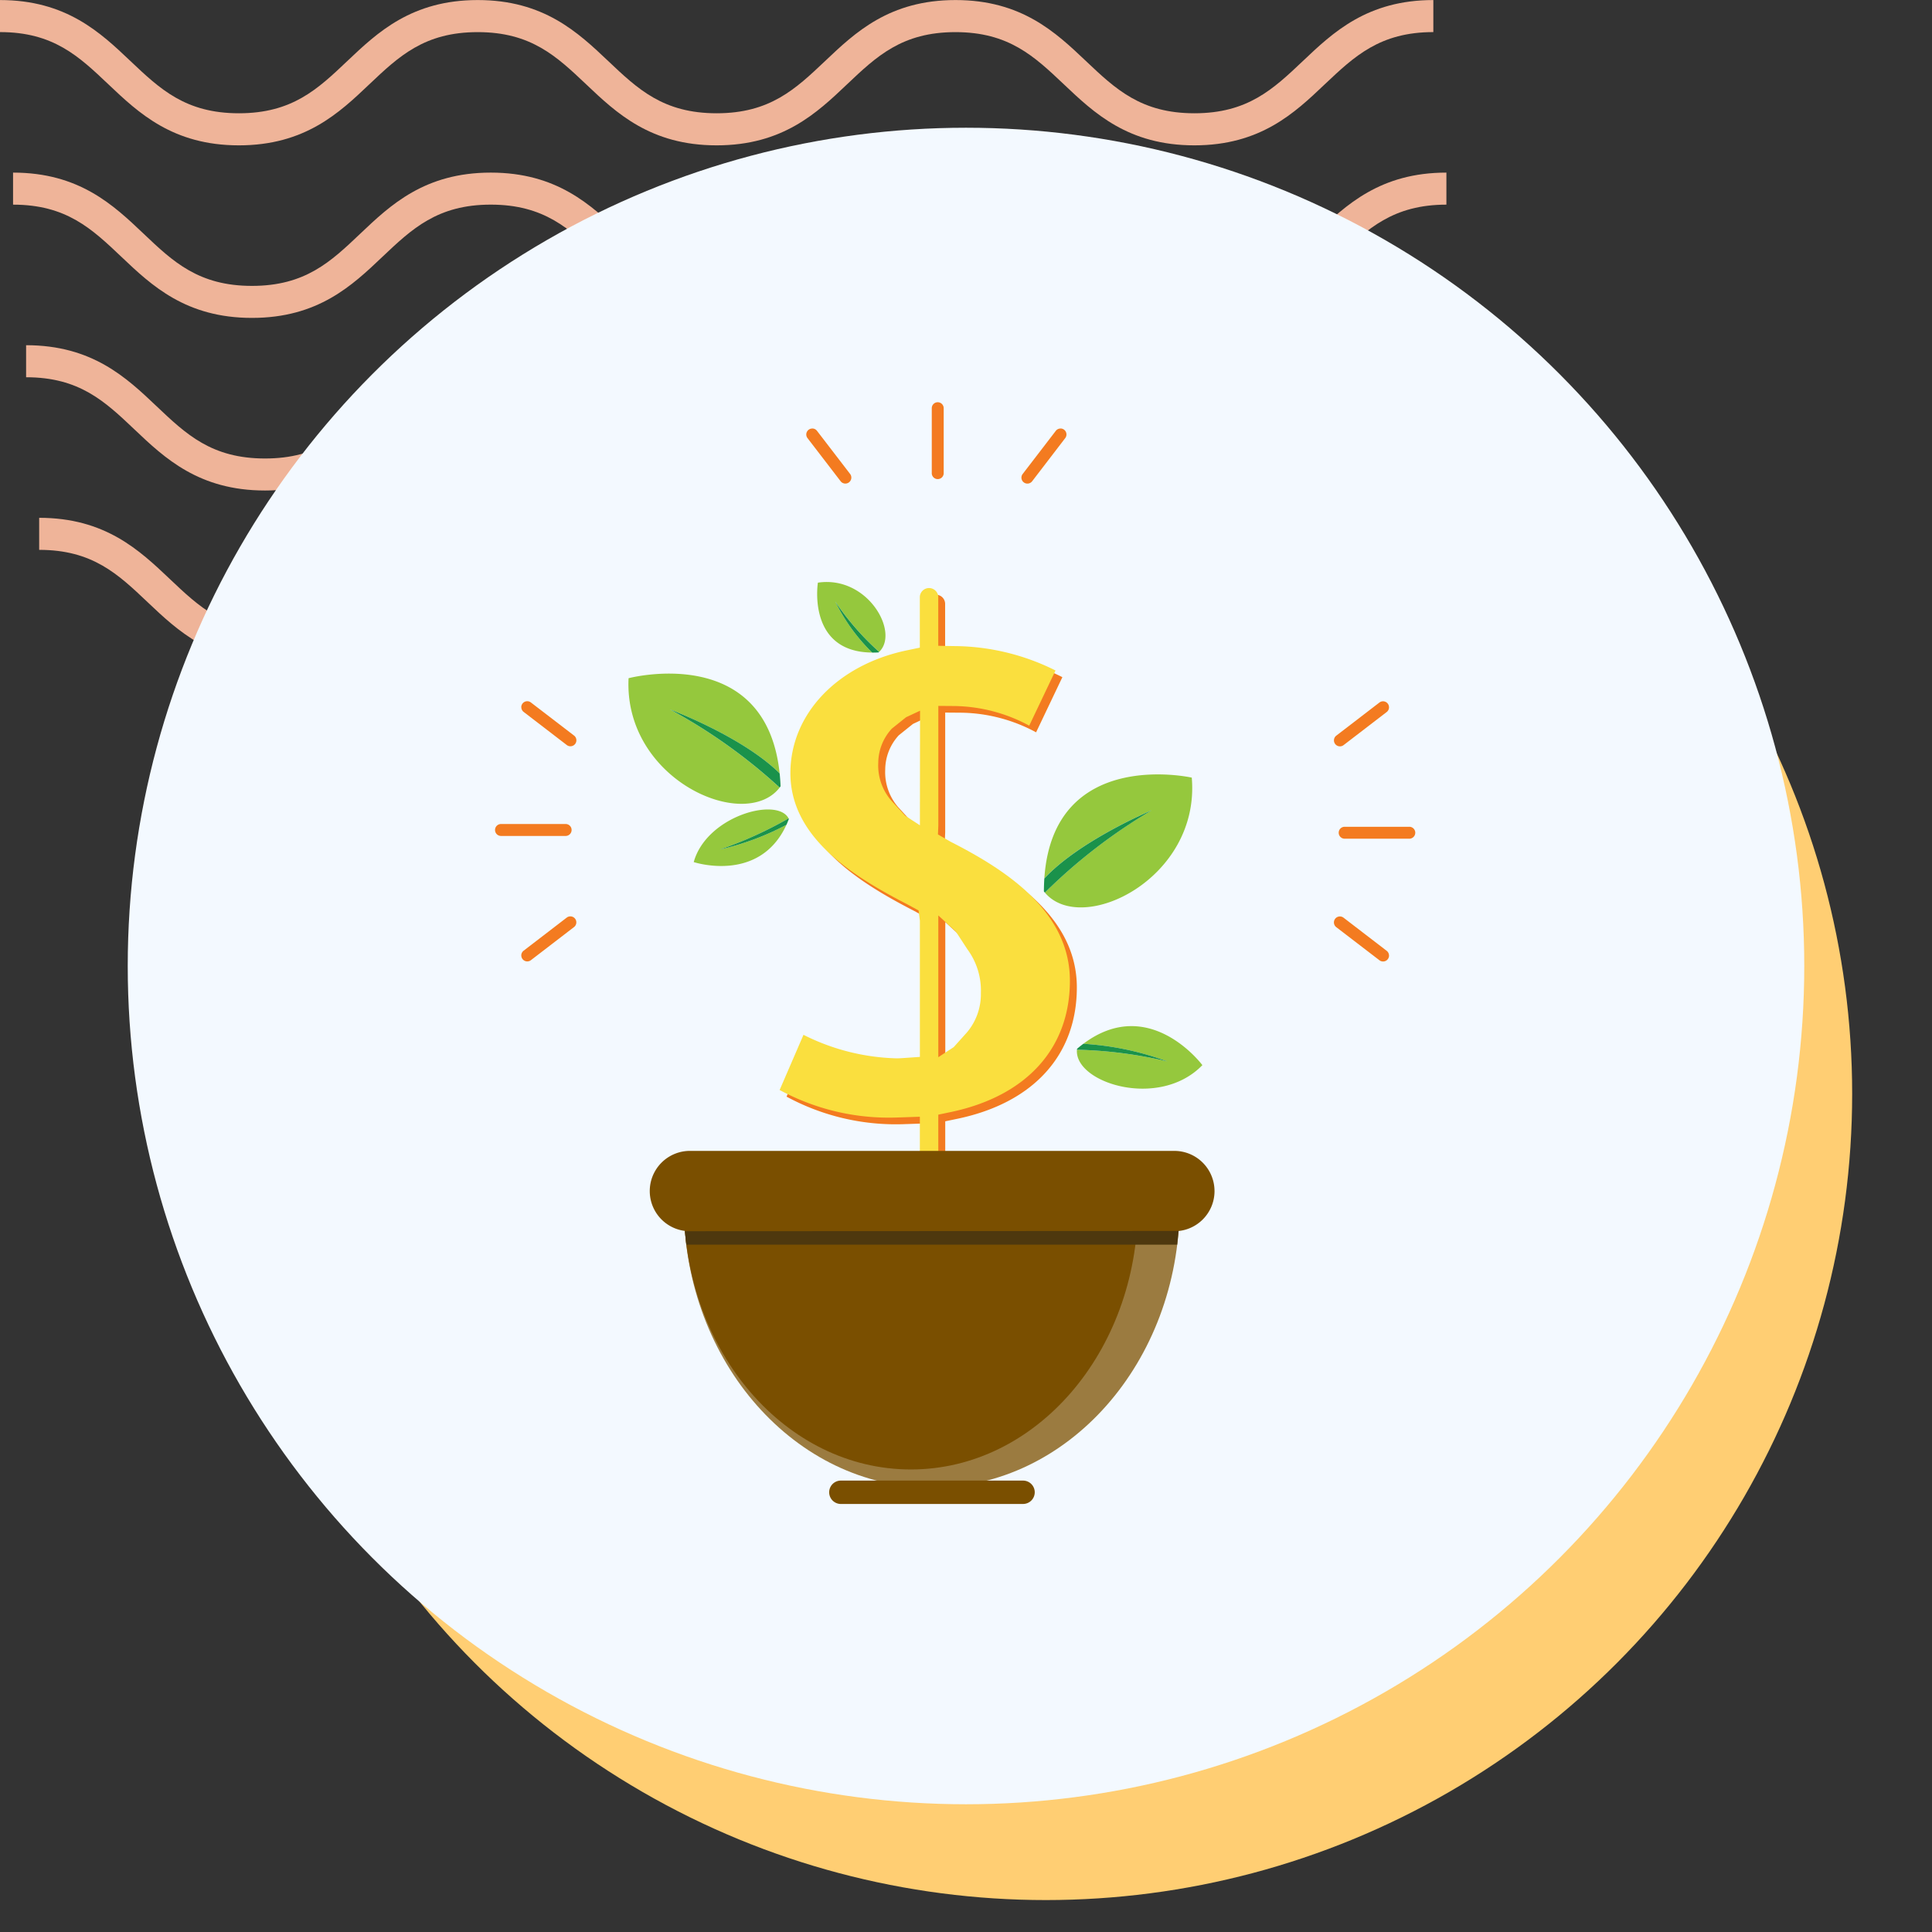 <svg xmlns="http://www.w3.org/2000/svg" xmlns:xlink="http://www.w3.org/1999/xlink" width="121" height="121" viewBox="0 0 121 121">
  <rect x="0" y="0" width="121" height="121" fill="#333333" stroke="none"/>
  <defs>
    <clipPath id="clip-path">
      <rect id="Rectangle_400938" data-name="Rectangle 400938" width="121" height="121" transform="translate(0 0)" fill="none"/>
    </clipPath>
    <clipPath id="clip-path-2">
      <rect id="Rectangle_401073" data-name="Rectangle 401073" width="92.219" height="41.532" fill="#efb499"/>
    </clipPath>
    <clipPath id="clip-path-3">
      <rect id="Rectangle_404755" data-name="Rectangle 404755" width="57.634" height="69" fill="none"/>
    </clipPath>
  </defs>
  <g id="Group_1103518" data-name="Group 1103518" transform="translate(-739.998 -2590.809)">
    <g id="Group_1102070" data-name="Group 1102070" transform="translate(0.002 -3255.191)">
      <g id="Group_1100441" data-name="Group 1100441" transform="translate(352.328 -167)">
        <rect id="Rectangle_401103" data-name="Rectangle 401103" width="121" height="121" transform="translate(387.668 6013)" fill="none"/>
        <g id="Group_1099348" data-name="Group 1099348" transform="translate(387.668 6013)">
          <g id="Group_1099282" data-name="Group 1099282">
            <g id="Group_1099281" data-name="Group 1099281" clip-path="url(#clip-path-2)">
              <path id="Path_873375" data-name="Path 873375" d="M74.8,9.1c-4.139,0-6.28-2.03-8.17-3.821-1.855-1.756-3.452-3.274-6.792-3.274s-4.937,1.517-6.792,3.274C51.161,7.072,49.023,9.1,44.881,9.1s-6.28-2.03-8.169-3.821C34.857,3.525,33.26,2.007,29.92,2.007s-4.937,1.517-6.789,3.274C21.241,7.072,19.1,9.1,14.962,9.1S8.679,7.072,6.789,5.281C4.937,3.525,3.34,2.007,0,2.007V0C4.139,0,6.28,2.033,8.17,3.821c1.855,1.759,3.452,3.274,6.792,3.274S19.9,5.58,21.75,3.824C23.637,2.033,25.781,0,29.92,0s6.283,2.033,8.17,3.821c1.855,1.759,3.452,3.274,6.792,3.274s4.937-1.514,6.792-3.274C53.56,2.033,55.7,0,59.843,0s6.283,2.033,8.17,3.821C69.867,5.58,71.464,7.094,74.8,7.094S79.742,5.58,81.6,3.821C83.483,2.033,85.624,0,89.766,0V2.007c-3.34,0-4.937,1.517-6.792,3.274C81.084,7.072,78.943,9.1,74.8,9.1" transform="translate(2.453 32.43)" fill="#efb499"/>
              <path id="Path_873376" data-name="Path 873376" d="M74.8,9.1c-4.139,0-6.283-2.03-8.17-3.824-1.855-1.756-3.452-3.27-6.792-3.27s-4.937,1.514-6.792,3.27C51.164,7.072,49.023,9.1,44.881,9.1s-6.283-2.03-8.17-3.824c-1.855-1.756-3.452-3.27-6.792-3.27s-4.937,1.517-6.789,3.27C21.241,7.072,19.1,9.1,14.962,9.1S8.679,7.072,6.789,5.278C4.937,3.522,3.34,2.007,0,2.007V0C4.139,0,6.283,2.03,8.17,3.821c1.855,1.759,3.452,3.274,6.792,3.274S19.9,5.58,21.75,3.821C23.637,2.03,25.781,0,29.92,0S36.2,2.03,38.093,3.821c1.852,1.759,3.449,3.274,6.789,3.274s4.937-1.514,6.792-3.274C53.56,2.03,55.7,0,59.843,0s6.283,2.03,8.17,3.821C69.867,5.58,71.464,7.094,74.8,7.094S79.742,5.58,81.6,3.821C83.486,2.03,85.627,0,89.769,0V2.007c-3.34,0-4.94,1.517-6.8,3.27C81.084,7.072,78.943,9.1,74.8,9.1" transform="translate(1.635 21.62)" fill="#efb499"/>
              <path id="Path_873377" data-name="Path 873377" d="M74.8,9.1c-4.139,0-6.283-2.03-8.169-3.824-1.855-1.756-3.452-3.27-6.792-3.27s-4.937,1.514-6.792,3.27C51.164,7.072,49.02,9.1,44.881,9.1s-6.283-2.03-8.17-3.824c-1.855-1.756-3.452-3.27-6.792-3.27s-4.937,1.517-6.789,3.27C21.241,7.072,19.1,9.1,14.962,9.1S8.678,7.072,6.789,5.278C4.937,3.522,3.34,2.007,0,2.007V0C4.139,0,6.283,2.03,8.169,3.821c1.851,1.759,3.452,3.274,6.792,3.274S19.9,5.58,21.75,3.821C23.637,2.03,25.781,0,29.92,0S36.2,2.03,38.093,3.821c1.852,1.759,3.449,3.274,6.789,3.274s4.937-1.514,6.792-3.274C53.56,2.03,55.7,0,59.843,0s6.283,2.03,8.17,3.821C69.867,5.58,71.464,7.094,74.8,7.094S79.742,5.58,81.6,3.821C83.486,2.03,85.624,0,89.769,0V2.007c-3.34,0-4.941,1.517-6.8,3.27C81.084,7.072,78.943,9.1,74.8,9.1" transform="translate(0.818 10.81)" fill="#efb499"/>
              <path id="Path_873378" data-name="Path 873378" d="M74.8,9.1c-4.139,0-6.28-2.03-8.17-3.821-1.855-1.756-3.452-3.27-6.792-3.27s-4.937,1.514-6.789,3.27C51.164,7.069,49.023,9.1,44.881,9.1s-6.28-2.03-8.169-3.821c-1.855-1.756-3.452-3.27-6.792-3.27s-4.937,1.514-6.789,3.267C21.245,7.069,19.1,9.1,14.962,9.1S8.678,7.069,6.789,5.278C4.937,3.522,3.34,2.007,0,2.007V0C4.139,0,6.283,2.03,8.17,3.821c1.855,1.756,3.452,3.27,6.792,3.27S19.9,5.577,21.75,3.821C23.64,2.03,25.781,0,29.92,0s6.28,2.03,8.173,3.821c1.852,1.756,3.449,3.27,6.789,3.27s4.937-1.514,6.792-3.27C53.563,2.03,55.7,0,59.843,0s6.28,2.03,8.17,3.821c1.855,1.756,3.452,3.27,6.792,3.27s4.937-1.514,6.792-3.27C83.486,2.03,85.627,0,89.769,0V2.007c-3.344,0-4.941,1.514-6.8,3.27C81.084,7.069,78.943,9.1,74.8,9.1" transform="translate(0 0.003)" fill="#efb499"/>
            </g>
          </g>
        </g>
        <circle id="Ellipse_11504" data-name="Ellipse 11504" cx="50.5" cy="50.5" r="50.5" transform="translate(402.668 6031)" fill="#ffce73"/>
        <circle id="Ellipse_11503" data-name="Ellipse 11503" cx="52.5" cy="52.5" r="52.5" transform="translate(395.668 6021)" fill="#f3f9ff"/>
      </g>
      <g id="Group_1100444" data-name="Group 1100444" transform="translate(765.938 5871.804)">
        <rect id="Rectangle_401104" data-name="Rectangle 401104" width="68" height="69" transform="translate(0.061 -0.612)" fill="none"/>
        <g id="Group_1102181" data-name="Group 1102181" transform="translate(5.062 -0.612)">
          <g id="Group_1102180" data-name="Group 1102180" clip-path="url(#clip-path-3)">
            <path id="Path_890850" data-name="Path 890850" d="M308.837,0a.375.375,0,0,1,.374.374V4.421a.374.374,0,1,1-.747,0V.375A.373.373,0,0,1,308.837,0" transform="translate(-281.112)" fill="#f37b20"/>
            <path id="Path_890851" data-name="Path 890851" d="M220.189,18.541a.373.373,0,0,1,.3.148l2.073,2.7a.374.374,0,1,1-.595.455l-2.073-2.7a.373.373,0,0,1,.3-.6" transform="translate(-200.324 -16.897)" fill="#f37b20"/>
            <path id="Path_890852" data-name="Path 890852" d="M374.223,18.534a.375.375,0,0,1,.3.6l-2.074,2.706a.374.374,0,1,1-.594-.455l2.073-2.7a.374.374,0,0,1,.3-.148" transform="translate(-338.81 -16.891)" fill="#f37b20"/>
            <path id="Path_890853" data-name="Path 890853" d="M600.71,300.227a.375.375,0,0,1-.374.374h-4.048a.374.374,0,1,1,0-.748h4.047a.374.374,0,0,1,.375.375" transform="translate(-543.076 -273.265)" fill="#f37b20"/>
            <path id="Path_890854" data-name="Path 890854" d="M595.957,211.58a.374.374,0,0,1-.147.3l-2.7,2.073a.374.374,0,1,1-.455-.595l2.7-2.073a.373.373,0,0,1,.6.3" transform="translate(-539.967 -192.478)" fill="#f37b20"/>
            <path id="Path_890855" data-name="Path 890855" d="M595.96,365.612a.374.374,0,0,1-.6.3l-2.706-2.075a.374.374,0,1,1,.456-.593l2.7,2.073a.376.376,0,0,1,.148.3" transform="translate(-539.969 -330.962)" fill="#f37b20"/>
            <path id="Path_890856" data-name="Path 890856" d="M0,298.283a.374.374,0,0,1,.374-.374H4.421a.374.374,0,1,1,0,.748H.375A.374.374,0,0,1,0,298.283" transform="translate(0 -271.494)" fill="#f37b20"/>
            <path id="Path_890857" data-name="Path 890857" d="M18.535,365.61a.376.376,0,0,1,.147-.3l2.7-2.073a.374.374,0,1,1,.455.594l-2.7,2.074a.374.374,0,0,1-.6-.3" transform="translate(-16.892 -330.96)" fill="#f37b20"/>
            <path id="Path_890858" data-name="Path 890858" d="M18.535,211.577a.374.374,0,0,1,.6-.3l2.706,2.075a.374.374,0,1,1-.456.593l-2.7-2.073a.376.376,0,0,1-.147-.3" transform="translate(-16.892 -192.476)" fill="#f37b20"/>
            <path id="Path_890859" data-name="Path 890859" d="M216.6,152.033l-.762-.437.023-.56v-7.495l1.019.008a10.131,10.131,0,0,1,4.674,1.229l1.646-3.455a14.321,14.321,0,0,0-6.343-1.529l-1-.018v-3.015a.578.578,0,1,0-1.155,0v3.131l-.8.166c-4.368.908-7.3,4-7.3,7.692,0,3.928,3.686,6.347,7.29,8.2l.737.4.082.638v8.534l-1.057.073c-.131.008-.26.017-.4.017a13.665,13.665,0,0,1-5.834-1.473l-1.494,3.456a14.348,14.348,0,0,0,7.251,1.726c.1,0,.2-.009.3-.009l1.232-.043v2.959a.578.578,0,0,0,1.155,0v-3.088l.8-.167c4.73-1,7.442-3.991,7.442-8.218,0-4.359-4.012-6.95-7.5-8.723m-3.669-2.543a3.356,3.356,0,0,1-.832-2.386,3.2,3.2,0,0,1,.851-2.141l.888-.711.877-.411-.009,7.176-.923-.6Zm4.7,14.522-.807.9-.963.63v-8.878l1.1,1.015.723,1.109a4.355,4.355,0,0,1,.842,2.741,3.705,3.705,0,0,1-.894,2.484" transform="translate(-187.668 -124.105)" fill="#f37b20"/>
            <path id="Path_890860" data-name="Path 890860" d="M211.711,147.289l-.762-.437.023-.561V138.8l1.019.008a10.126,10.126,0,0,1,4.674,1.229l1.646-3.455a14.319,14.319,0,0,0-6.343-1.528l-1-.018v-3.015a.578.578,0,1,0-1.155,0v3.13l-.8.167c-4.369.908-7.306,4-7.306,7.692,0,3.928,3.686,6.347,7.29,8.2l.738.4.082.638v8.535l-1.056.073c-.132.008-.261.017-.4.017a13.679,13.679,0,0,1-5.834-1.473l-1.494,3.456a14.346,14.346,0,0,0,7.25,1.725c.1,0,.2-.008.3-.008l1.232-.043v2.959a.578.578,0,0,0,1.155,0V164.4l.8-.167c4.731-1,7.442-3.991,7.442-8.217,0-4.359-4.012-6.951-7.5-8.723m-3.669-2.544a3.353,3.353,0,0,1-.833-2.386,3.194,3.194,0,0,1,.851-2.14l.888-.711.878-.411-.009,7.177-.922-.6Zm4.7,14.522-.808.9-.964.63v-8.878l1.1,1.014.723,1.109a4.352,4.352,0,0,1,.843,2.741,3.706,3.706,0,0,1-.893,2.485" transform="translate(-183.209 -119.782)" fill="#fadf3e"/>
            <path id="Path_890861" data-name="Path 890861" d="M133.373,568.506c.056,9.713,6.984,17.568,15.525,17.568s15.468-7.855,15.524-17.568Z" transform="translate(-121.547 -518.098)" fill="#9b7b40"/>
            <path id="Path_890862" data-name="Path 890862" d="M133.373,568.506c.051,9.085,6.4,16.432,14.219,16.432s14.167-7.347,14.218-16.432Z" transform="translate(-121.547 -518.098)" fill="#7a4f00"/>
            <path id="Path_890863" data-name="Path 890863" d="M144.15,531.317a2.516,2.516,0,0,1-2.516,2.515H111.245a2.516,2.516,0,0,1,0-5.031h30.388a2.516,2.516,0,0,1,2.516,2.516" transform="translate(-99.089 -481.913)" fill="#7a4f00"/>
            <path id="Path_890864" data-name="Path 890864" d="M248.622,762.42a.732.732,0,0,1-.732.731H236.453a.732.732,0,0,1,0-1.463H247.89a.732.732,0,0,1,.732.732" transform="translate(-214.821 -694.151)" fill="#7a4f00"/>
            <path id="Path_890865" data-name="Path 890865" d="M397.218,263.1s-8.677-1.95-9.23,6.316c2.224-2.392,6.726-4.271,6.726-4.271a34.308,34.308,0,0,0-6.692,5.155c2.293,2.744,9.744-.87,9.2-7.2" transform="translate(-353.586 -239.591)" fill="#95c83d"/>
            <path id="Path_890866" data-name="Path 890866" d="M394.439,288.228s-4.5,1.879-6.726,4.271c-.016.26-.026.53-.027.811l.061.073a34.306,34.306,0,0,1,6.692-5.155" transform="translate(-353.311 -262.671)" fill="#1a924b"/>
            <path id="Path_890867" data-name="Path 890867" d="M227.562,127.033s-.7,4.351,3.4,4.376a11.643,11.643,0,0,1-2.315-3.2,17.016,17.016,0,0,0,2.752,3.156c1.288-1.217-.724-4.8-3.839-4.333" transform="translate(-207.342 -115.732)" fill="#95c83d"/>
            <path id="Path_890868" data-name="Path 890868" d="M240.295,140.734a11.647,11.647,0,0,0,2.315,3.2c.129,0,.263,0,.4-.011l.034-.032a17.02,17.02,0,0,1-2.752-3.156" transform="translate(-218.989 -128.255)" fill="#1a924b"/>
            <path id="Path_890869" data-name="Path 890869" d="M94.23,191.97s8.6-2.277,9.462,5.963c-2.313-2.307-6.883-4.013-6.883-4.013a34.308,34.308,0,0,1,6.882,4.9c-2.187,2.829-9.771-.5-9.461-6.847" transform="translate(-85.867 -174.686)" fill="#95c83d"/>
            <path id="Path_890870" data-name="Path 890870" d="M123.408,216.919s4.57,1.706,6.883,4.013c.026.259.047.528.057.809-.019.026-.038.051-.058.075a34.315,34.315,0,0,0-6.882-4.9" transform="translate(-112.466 -197.685)" fill="#1a924b"/>
            <path id="Path_890871" data-name="Path 890871" d="M418.842,443.11s-3.306-4.453-7.456-1.336a18.335,18.335,0,0,1,5.278,1.109,26.949,26.949,0,0,0-5.677-.737c-.172,2.08,5.15,3.762,7.855.964" transform="translate(-374.542 -401.593)" fill="#95c83d"/>
            <path id="Path_890872" data-name="Path 890872" d="M416.706,454.254a18.338,18.338,0,0,0-5.278-1.109c-.13.1-.262.2-.394.317,0,.019,0,.037-.005.056a26.953,26.953,0,0,1,5.677.737" transform="translate(-374.584 -412.965)" fill="#1a924b"/>
            <path id="Path_890873" data-name="Path 890873" d="M140.34,290.935s4.11,1.361,5.806-2.335a16.985,16.985,0,0,1-4.175,1.551,24.971,24.971,0,0,0,4.309-1.952c-.706-1.365-5.14-.149-5.94,2.735" transform="translate(-127.896 -262.135)" fill="#95c83d"/>
            <path id="Path_890874" data-name="Path 890874" d="M158.734,295.9a16.986,16.986,0,0,0,4.175-1.551c.053-.116.1-.238.153-.364-.006-.013-.012-.025-.019-.037a24.975,24.975,0,0,1-4.309,1.952" transform="translate(-144.659 -267.884)" fill="#1a924b"/>
            <path id="Path_890875" data-name="Path 890875" d="M164.936,586.234H134.188l-.086-.842,30.921-.015Z" transform="translate(-122.211 -533.474)" fill="#4e380e"/>
          </g>
        </g>
      </g>
    </g>
  </g>
</svg>
